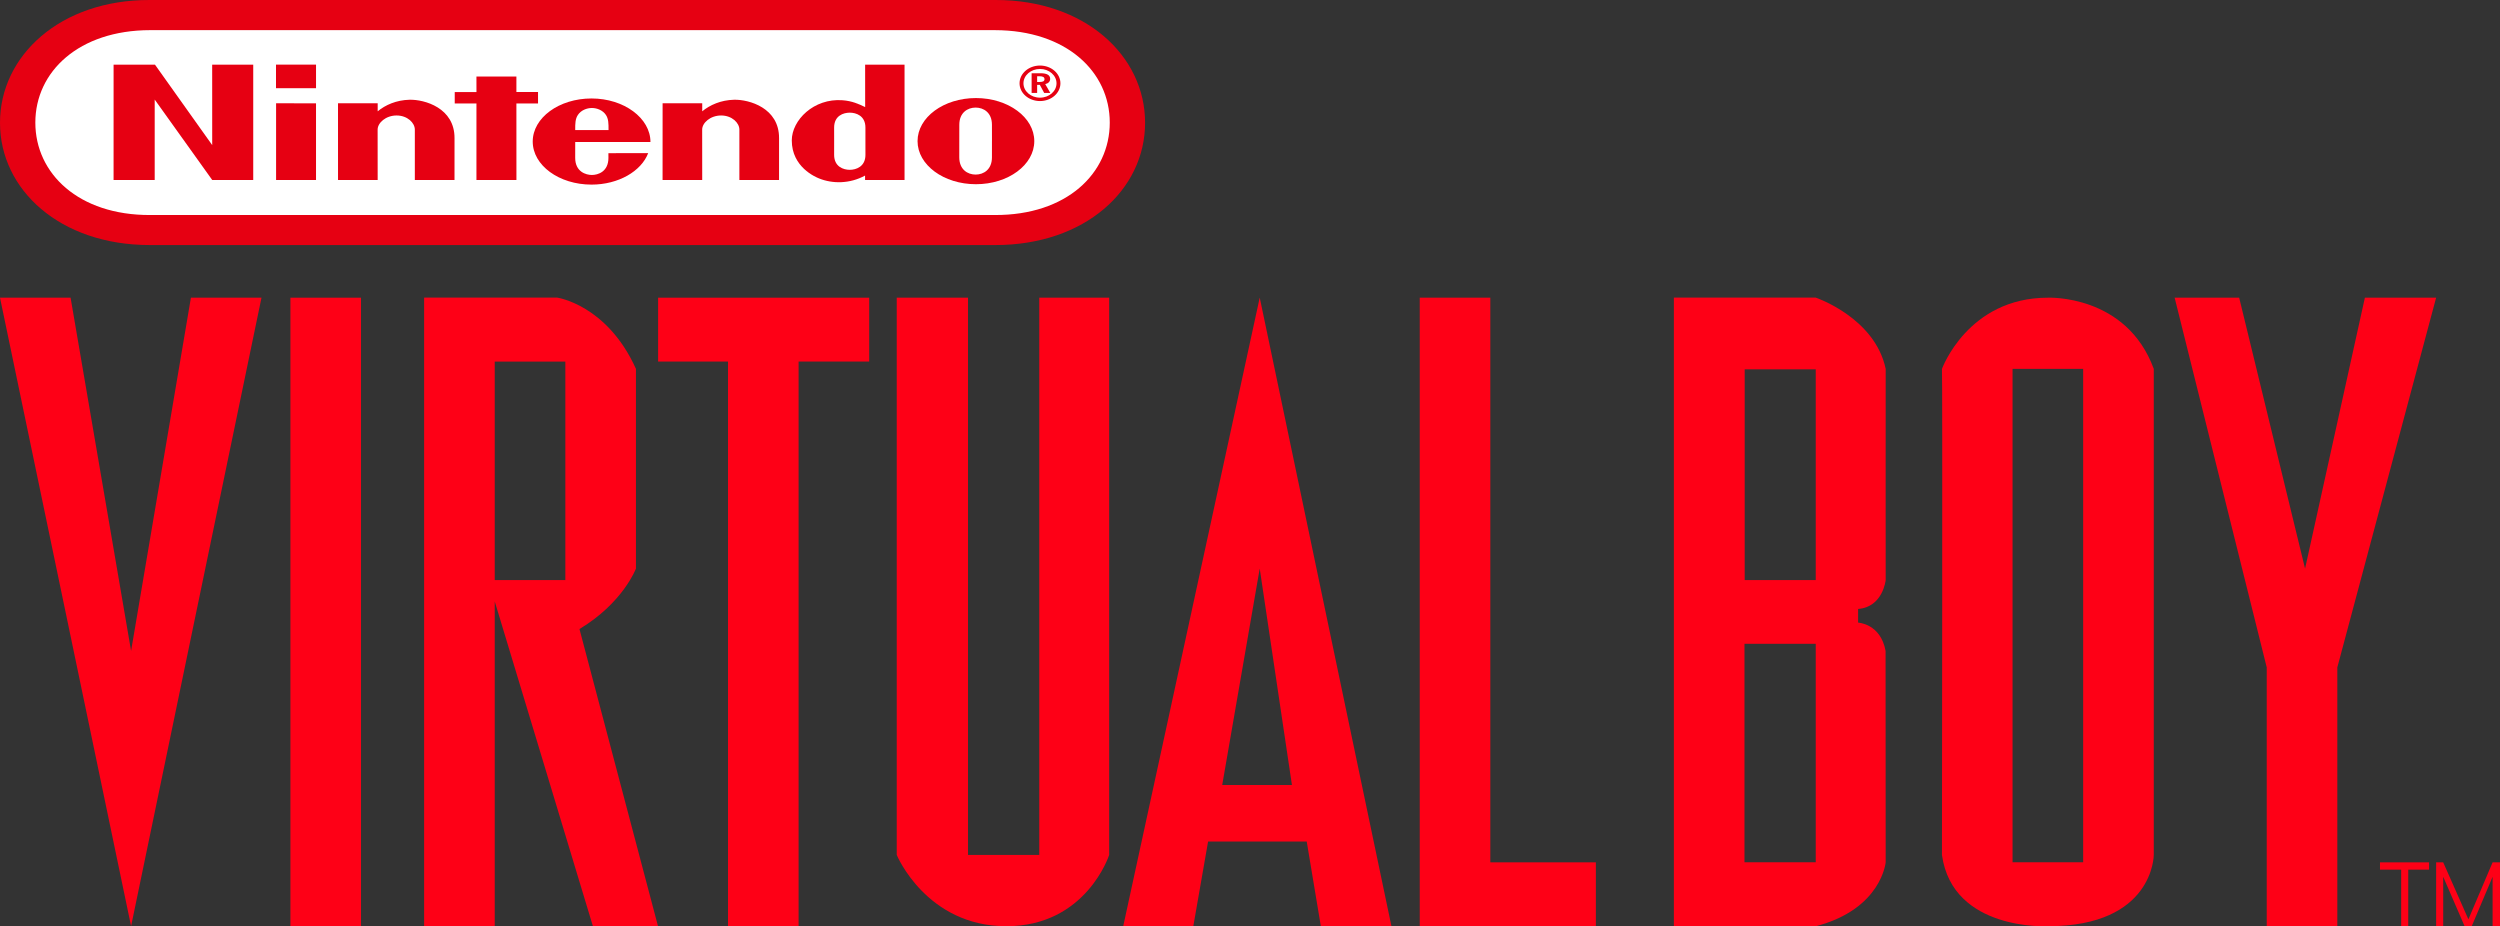 <?xml version="1.0" encoding="UTF-8" standalone="no"?>
<svg
   xmlns:dc="http://purl.org/dc/elements/1.1/"
   xmlns:cc="http://creativecommons.org/ns#"
   xmlns:rdf="http://www.w3.org/1999/02/22-rdf-syntax-ns#"
   xmlns:svg="http://www.w3.org/2000/svg"
   xmlns="http://www.w3.org/2000/svg"
   xmlns:sodipodi="http://sodipodi.sourceforge.net/DTD/sodipodi-0.dtd"
   xmlns:inkscape="http://www.inkscape.org/namespaces/inkscape"
   width="469.885"
   height="174.099"
   viewBox="0 0 469.885 174.099"
   version="1.1"
   id="svg52"
   sodipodi:docname="virtualboy.svg"
   inkscape:version="0.92.5 (2060ec1f9f, 2020-04-08)"
   style="fill:none">
  <rect x="0" y="0" width="469.885" height="174.099" fill="#333333" stroke="none"/>
  <defs
     id="defs56" />
  <sodipodi:namedview
     pagecolor="#ffffff"
     bordercolor="#666666"
     borderopacity="1"
     objecttolerance="10"
     gridtolerance="10"
     guidetolerance="10"
     inkscape:pageopacity="0"
     inkscape:pageshadow="2"
     inkscape:window-width="1366"
     inkscape:window-height="740"
     id="namedview54"
     showgrid="false"
     inkscape:zoom="1.0693958"
     inkscape:cx="325.23922"
     inkscape:cy="44.316596"
     inkscape:window-x="0"
     inkscape:window-y="0"
     inkscape:window-maximized="1"
     inkscape:current-layer="svg52"
     inkscape:pagecheckerboard="true" />
  <path
     d="M 28.15,46.06 C 11.275,46.055 0,35.667 0,23.071 0,10.475 11.301,-0.032 28.124,7.4179591e-5 H 187.099 C 203.922,-0.032 215.223,10.475 215.223,23.071 c 0,12.596 -11.275,22.984 -28.149,22.989 z"
     id="path2"
     inkscape:connector-curvature="0"
     style="fill:#e60012;stroke-width:0.819" />
  <path
     d="M 28.201,5.666 C 14.842,5.688 6.642,13.445 6.642,23.041 c 0,9.594 8.149,17.415 21.559,17.373 H 187.022 c 13.41,0.04 21.562,-7.779 21.562,-17.373 0,-9.594 -8.2,-17.35 -21.559,-17.373 z"
     id="path4"
     inkscape:connector-curvature="0"
     style="fill:#ffffff;stroke-width:0.819" />
  <path
     d="m 191.629,15.657 c 0,-1.842 1.72,-3.337 3.841,-3.337 2.12,0 3.841,1.495 3.841,3.337 0,1.842 -1.721,3.337 -3.841,3.337 -2.121,0 -3.841,-1.495 -3.841,-3.337 z m 3.841,2.701 c 1.715,0 3.107,-1.209 3.107,-2.699 0,-1.492 -1.392,-2.699 -3.107,-2.699 -1.715,0 -3.107,1.209 -3.107,2.699 0,1.49 1.392,2.699 3.107,2.699 z"
     id="path6"
     inkscape:connector-curvature="0"
     style="clip-rule:evenodd;fill:#e60012;fill-rule:evenodd;stroke-width:0.819" />
  <path
     d="m 197.383,14.83 c 0,-0.708 -0.603,-1.065 -1.817,-1.065 h -1.669 v 3.697 h 1.037 v -1.515 h 0.505 l 0.815,1.515 h 1.152 l -0.951,-1.651 c 0.58,-0.127 0.928,-0.494 0.928,-0.981 z m -1.944,0.576 h -0.505 v -1.075 h 0.454 c 0.623,0 0.929,0.166 0.929,0.551 0,0.367 -0.286,0.524 -0.878,0.524 z"
     id="path8"
     inkscape:connector-curvature="0"
     style="clip-rule:evenodd;fill:#e60012;fill-rule:evenodd;stroke-width:0.819" />
  <path
     d="m 114.357,29.663 c 0,-0.809 -0.005,-0.874 -0.005,-0.874 l 7.476,-0.005 c -1.305,3.404 -5.585,5.914 -10.649,5.914 -6.105,0 -11.052,-3.622 -11.052,-8.094 0,-4.472 4.947,-8.097 11.052,-8.097 6.105,0 11.075,3.704 11.075,8.176 0,0.007 -14.14,0.003 -14.14,0.003 0,0 -0.005,2.187 -0.005,2.977 0,2.637 2.032,3.223 3.141,3.223 1.109,0 3.107,-0.586 3.107,-3.223 z m -5.745,-8.05 c -0.477,0.72 -0.509,1.564 -0.498,2.828 l 6.262,0.003 c 0.011,-1.264 -0.01,-2.108 -0.486,-2.831 -0.585,-0.888 -1.662,-1.31 -2.639,-1.316 0,0 8.7e-4,0 8.7e-4,0 h -0.003 c 8.8e-4,0 8.8e-4,0 0.002,0 -0.978,0.005 -2.054,0.427 -2.64,1.316 z"
     id="path10"
     inkscape:connector-curvature="0"
     style="clip-rule:evenodd;fill:#e60012;fill-rule:evenodd;stroke-width:0.819" />
  <path
     d="m 137.968,18.748 c 2.807,-0.07 8.5,1.527 8.46,7.235 -0.006,1.013 -0.003,7.846 -0.003,7.846 h -7.456 c 0,0 0,-8.568 0,-9.47 0,-1.256 -1.384,-2.654 -3.43,-2.654 -2.044,0 -3.564,1.398 -3.564,2.654 0,0.616 0.009,9.47 0.009,9.47 h -7.451 l 0.006,-14.418 7.448,-0.005 c 0,0 -0.01,1.16 0,1.517 1.435,-1.189 3.504,-2.113 5.982,-2.175 z"
     id="path12"
     inkscape:connector-curvature="0"
     style="fill:#e60012;stroke-width:0.819" />
  <path
     d="m 76.969,18.748 c 2.807,-0.07 8.5,1.527 8.46,7.235 -0.005,1.013 -0.003,7.846 -0.003,7.846 h -7.457 c 0,0 0,-8.568 0,-9.47 0,-1.256 -1.383,-2.654 -3.43,-2.654 -2.044,0 -3.564,1.398 -3.564,2.654 0,0.616 0.009,9.47 0.009,9.47 h -7.451 l -0.003,-14.418 7.457,-0.005 c 0,0 -0.009,1.16 0,1.517 1.435,-1.189 3.501,-2.113 5.982,-2.175 z"
     id="path14"
     inkscape:connector-curvature="0"
     style="fill:#e60012;stroke-width:0.819" />
  <path
     d="m 170.013,12.151 h -7.408 v 0 c 0,0 0,4.64 0.005,7.977 -1.2,-0.586 -2.467,-1.15 -4.247,-1.286 -5.411,-0.412 -9.544,3.744 -9.544,7.55 0,5.018 4.456,6.875 5.134,7.148 2.524,1.023 5.765,1.025 8.637,-0.541 0,0.134 0.003,0.834 0.003,0.834 h 7.419 z m -7.353,11.823 v 2.577 0 c 0,0 0.003,1.631 0.003,2.557 0,2.227 -1.775,2.811 -2.944,2.811 -1.192,0 -2.941,-0.583 -2.941,-2.811 0,-0.767 0.003,-2.565 0.003,-2.565 0,0 -0.003,-1.83 -0.003,-2.57 0,-2.23 1.749,-2.798 2.944,-2.798 1.167,0 2.939,0.569 2.939,2.798 z"
     id="path16"
     inkscape:connector-curvature="0"
     style="clip-rule:evenodd;fill:#e60012;fill-rule:evenodd;stroke-width:0.819" />
  <path
     d="m 172.457,26.527 c 0,-4.472 4.91,-8.097 10.97,-8.097 6.059,0 10.97,3.625 10.97,8.097 0,4.472 -4.91,8.097 -10.97,8.097 -6.057,0 -10.97,-3.625 -10.97,-8.097 z m 13.982,3.037 c 0,-0.874 0.003,-3.054 0.003,-3.054 l 0.003,0.007 c -0.008,-0.47 -0.006,-1.627 -0.005,-2.512 0,-0.204 0,-0.393 0,-0.557 0,-2.289 -1.569,-3.23 -3.067,-3.23 -1.494,0 -3.067,0.941 -3.067,3.23 0,0.874 -0.005,3.007 -0.005,3.007 0,0 -0.003,2.235 -0.003,3.109 0,2.299 1.569,3.248 3.076,3.248 1.503,0 3.067,-0.948 3.067,-3.248 z"
     id="path18"
     inkscape:connector-curvature="0"
     style="clip-rule:evenodd;fill:#e60012;fill-rule:evenodd;stroke-width:0.819" />
  <path
     d="m 51.875,16.578 v -4.432 h 7.523 v 4.432 z"
     id="path20"
     inkscape:connector-curvature="0"
     style="fill:#e60012;stroke-width:0.819" />
  <path
     d="M 51.892,33.834 V 19.414 l 7.505,0.003 v 14.418 z"
     id="path22"
     inkscape:connector-curvature="0"
     style="fill:#e60012;stroke-width:0.819" />
  <path
     d="m 89.549,33.834 0.002,-14.391 h -4.082 v -2.14 l 4.084,-0.003 -0.005,-2.92 h 7.511 v 2.917 h 4.065 v 2.145 h -4.065 l 0.006,14.391 z"
     id="path24"
     inkscape:connector-curvature="0"
     style="fill:#e60012;stroke-width:0.819" />
  <path
     d="m 21.347,33.834 0.003,-21.683 h 7.777 l 10.758,15.121 -0.006,-15.121 h 7.717 V 33.834 H 39.891 L 29.076,18.713 v 15.121 z"
     id="path26"
     inkscape:connector-curvature="0"
     style="fill:#e60012;stroke-width:0.819" />
  <path
     d="M 0,55.952 24.638,174.085 49.149,55.952 H 35.883 L 24.638,122.347 13.267,55.952 Z"
     id="path28"
     inkscape:connector-curvature="0"
     style="fill:#fe0016;stroke-width:1.017" />
  <path
     d="M 54.582,55.952 H 67.848 V 174.086 H 54.582 Z"
     id="path30"
     inkscape:connector-curvature="0"
     style="fill:#fe0016;stroke-width:1.017" />
  <path
     d="m 79.717,55.939 v 118.152 h 13.271 v -61.046 l 18.455,61.045 h 12.235 l -14.765,-55.861 c 8.203,-4.921 10.617,-11.363 10.617,-11.363 V 69.333 C 114.096,57.267 104.724,55.939 104.724,55.939 Z M 92.988,67.965 H 106.259 V 109.021 H 92.988 Z"
     id="path32"
     inkscape:connector-curvature="0"
     style="fill:#fe0016;stroke-width:1.017" />
  <path
     d="m 123.694,55.952 h 39.674 V 67.954 H 150.1 V 174.085 h -13.266 V 67.955 h -13.14 z"
     id="path34"
     inkscape:connector-curvature="0"
     style="fill:#fe0016;stroke-width:1.017" />
  <path
     d="m 236.77,55.939 -25.631,118.027 v 0.124 h 13.147 l 2.779,-15.924 h 18.538 l 2.654,15.924 h 13.271 z m 0,50.926 6.055,40.683 h -13.106 z"
     id="path36"
     inkscape:connector-curvature="0"
     style="fill:#fe0016;stroke-width:1.017" />
  <path
     d="m 266.844,55.952 h 13.268 V 162.082 h 19.838 v 12.003 h -33.104 z"
     id="path38"
     inkscape:connector-curvature="0"
     style="fill:#fe0016;stroke-width:1.017" />
  <path
     d="m 408.733,55.952 h 12.129 l 12.382,50.919 11.245,-50.919 h 13.391 l -18.572,69.49 v 48.643 h -13.267 v -48.642 z"
     id="path40"
     inkscape:connector-curvature="0"
     style="fill:#fe0016;stroke-width:1.017" />
  <path
     d="m 384.924,55.952 c -15.078,0 -19.925,13.382 -19.925,13.382 0.124,0.19 0,88.834 0,91.362 2,14.36 19.925,13.39 19.925,13.39 19.892,0 19.886,-13.39 19.886,-13.39 V 69.333 C 399.667,55.29 384.924,55.952 384.924,55.952 Z m -6.656,13.381 h 13.272 v 92.729 h -13.272 z"
     id="path42"
     inkscape:connector-curvature="0"
     style="fill:#fe0016;stroke-width:1.017" />
  <path
     d="m 168.546,55.952 h 13.394 V 160.694 h 13.393 V 55.952 h 13.139 V 160.694 c 0,0 -4.296,13.393 -19.33,13.393 -15.035,0 -20.596,-13.393 -20.596,-13.393 z"
     id="path44"
     inkscape:connector-curvature="0"
     style="fill:#fe0016;stroke-width:1.017" />
  <path
     d="m 314.611,55.939 v 118.152 h 26.665 c 12.377,-3.223 13.146,-12.028 13.146,-12.028 0,0 -0.02,-31.558 -0.02,-39.715 -0.929,-5.149 -5.163,-5.322 -5.163,-5.322 0,0 -0.017,-1.436 0,-2.571 4.679,-0.358 5.184,-5.433 5.184,-5.433 0,0 -0.019,-31.527 0,-39.688 C 352.399,59.696 341.277,55.939 341.277,55.939 Z m 13.311,13.477 h 13.353 v 39.605 h -13.353 z m -0.041,51.592 h 13.394 v 41.055 h -13.394 z"
     id="path46"
     inkscape:connector-curvature="0"
     style="fill:#fe0016;stroke-width:1.017" />
  <path
     d="m 447.333,162.083 h 9.221 v 1.372 h -3.916 v 10.63 h -1.328 v -10.63 h -3.979 v -1.372 z"
     id="path48"
     inkscape:connector-curvature="0"
     style="fill:#fe0016;stroke-width:1.017" />
  <path
     d="m 457.882,174.085 v -12.002 h 1.327 l 4.739,10.708 4.547,-10.708 h 1.39 v 12.002 h -1.39 v -9.29 l -3.921,9.29 h -1.341 l -4.022,-9.29 v 9.29 z"
     id="path50"
     inkscape:connector-curvature="0"
     style="fill:#fe0016;stroke-width:1.017" />
</svg>
